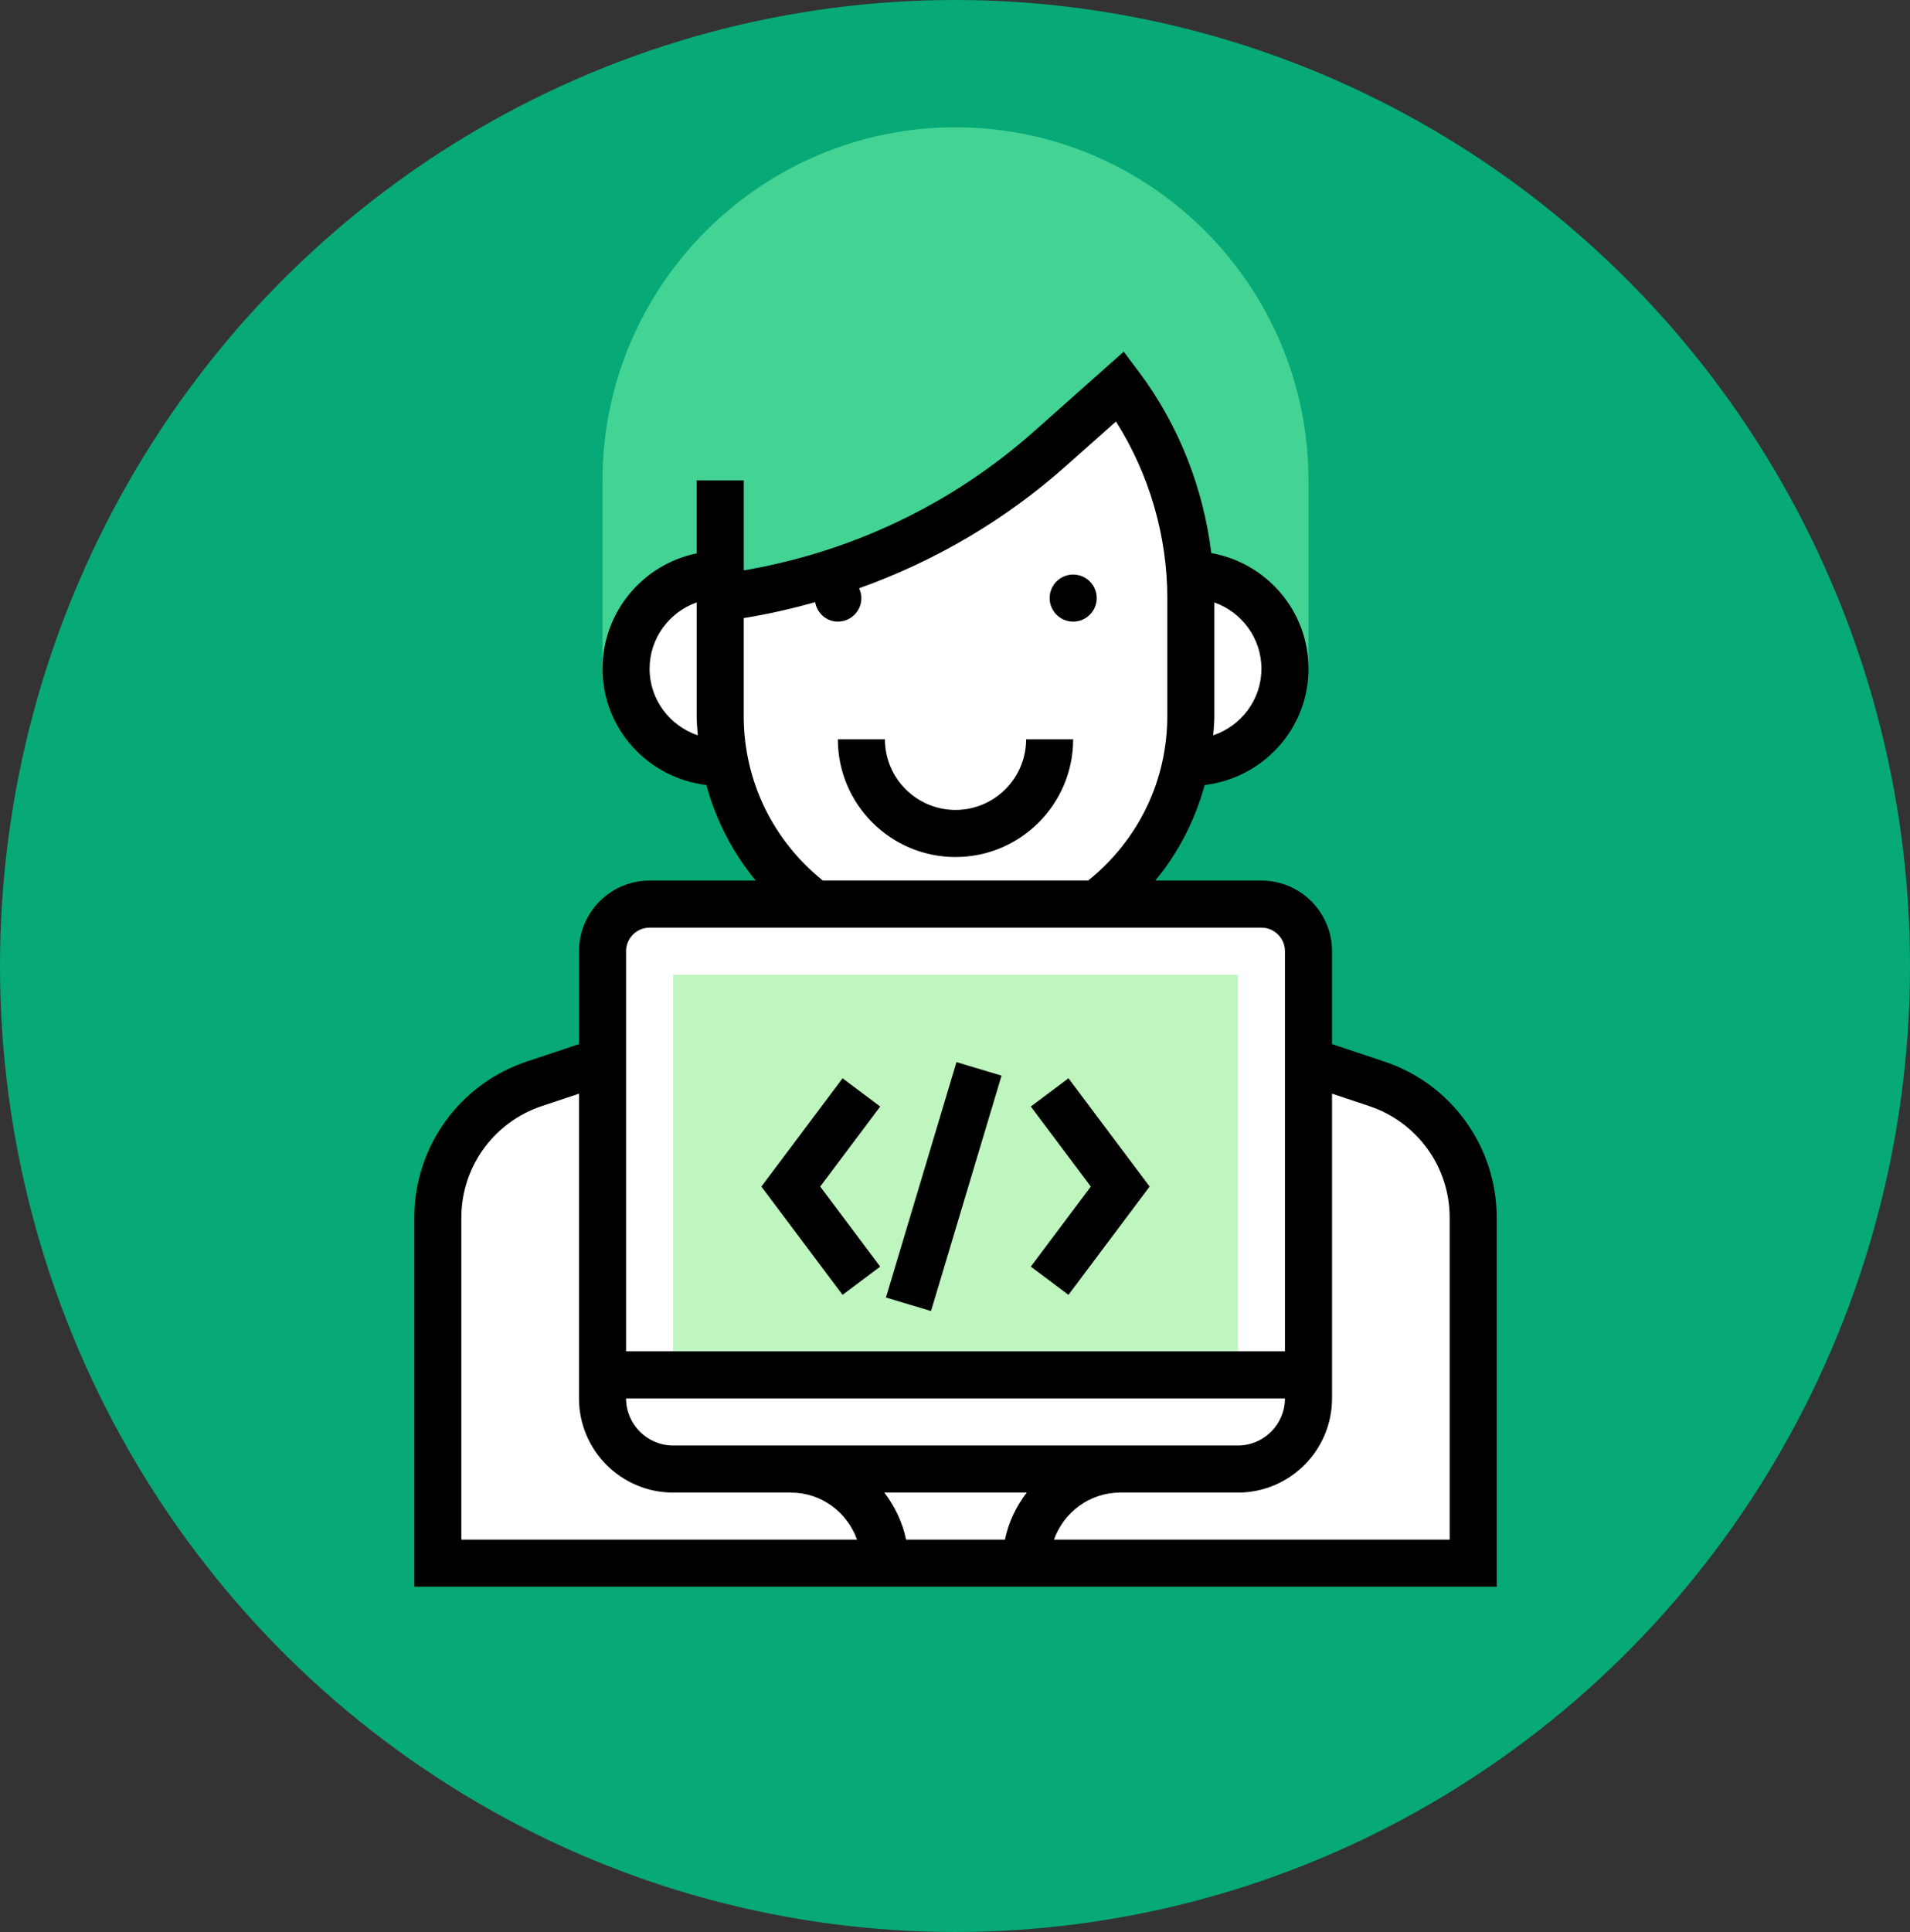<svg width="1876" height="1897" viewBox="0 0 1876 1897" fill="none" xmlns="http://www.w3.org/2000/svg">
<rect x="0" y="0" width="1876" height="1897" fill="#333333" stroke="none"/>
<ellipse cx="938" cy="948.5" rx="938" ry="948.5" fill="#07A977"/>
<g clip-path="url(#clip0)">
<path d="M1452 1537H443.5L427.5 1509L435.5 1304.5V1169L453.5 1123.5L489 1086.5L545 1061.5L592.5 1046V961.5L608 909.5L657 879.5H772.5V869L740.5 821.5L698.5 750L657 728.5L619 690.5L627.5 618L669 580H719H740.5L809.5 563L979.5 484.5L1090 377.5L1115 406L1170 526L1197 563L1236.5 588L1252 638V706L1197 743L1170 759.5L1132 821.5L1115 879.5H1146L1227 889L1267.5 902L1293.5 926V1040.5L1399.5 1093.5L1452 1183V1537Z" fill="white" stroke="black"/>
<path d="M1181 654.5L1160.5 496.5L1115.8 398.5L1108.5 382.5H1099L1066 407L981.5 472.5L897 522.5L787.5 565L709 589V666L718.5 768.5L741 825.5L793.5 889H914.5L1099 881.5L1124 849.5L1168 734L1181 654.5Z" fill="white"/>
<path d="M938.5 125C747.333 125 591.806 280.527 591.806 471.694V656.597H614.919C614.919 605.54 656.315 564.145 707.371 564.145H811.98C892.713 538.883 967.715 497.072 1031.55 440.352L1100.29 379.242C1140.67 433.072 1164.22 497.349 1168.7 564.145H1169.63C1220.69 564.145 1262.08 605.54 1262.08 656.597H1285.19V471.694C1285.19 280.527 1129.67 125 938.5 125Z" fill="#43D394"/>
<path d="M1215.85 957.064H661.145V1326.87H1215.85V957.064Z" fill="#BFF5BF"/>
<path d="M1054.06 610.371C1066.83 610.371 1077.18 600.023 1077.18 587.258C1077.18 574.494 1066.83 564.146 1054.06 564.146C1041.3 564.146 1030.95 574.494 1030.95 587.258C1030.95 600.023 1041.3 610.371 1054.06 610.371Z" fill="black"/>
<path d="M938.5 841.5C1002.22 841.5 1054.06 789.658 1054.06 725.936H1007.84C1007.84 764.164 976.729 795.274 938.5 795.274C900.271 795.274 869.161 764.164 869.161 725.936H822.936C822.936 789.658 874.778 841.5 938.5 841.5Z" fill="black"/>
<path d="M1359.48 1042.24L1308.31 1025.18V933.952C1308.31 895.723 1277.2 864.613 1238.97 864.613H1134.73C1157.54 837.085 1173.84 805.143 1183.27 770.775C1240.52 763.933 1285.19 715.65 1285.19 656.597C1285.19 599.762 1243.87 552.658 1189.74 543.066C1181.9 478.997 1157.59 417.124 1118.78 365.374L1103.73 345.289L1016.21 423.064C935.195 495.084 836.803 541.887 730.507 560.077V471.694H684.281V543.367C631.607 554.114 591.83 600.779 591.83 656.597C591.83 715.65 636.507 763.933 693.734 770.775C703.188 805.143 719.459 837.085 742.272 864.613H638.032C599.804 864.613 568.694 895.723 568.694 933.952V1025.18L517.545 1042.24C451.349 1064.26 406.903 1125.95 406.903 1195.68V1558H1470.1V1376.84V1195.68C1470.1 1125.95 1425.63 1064.26 1359.48 1042.24ZM1192.74 702.823V591.511C1219.58 601.08 1238.97 626.504 1238.97 656.597C1238.97 687.083 1219.04 712.761 1191.63 722.029C1192.12 715.65 1192.74 709.294 1192.74 702.823ZM638.032 656.597C638.032 626.504 657.424 601.08 684.258 591.511V702.823C684.258 709.294 684.882 715.65 685.368 722.029C657.956 712.761 638.032 687.083 638.032 656.597ZM730.484 702.823V606.881C754.29 603.114 777.634 597.682 800.632 591.303C802.619 602.05 811.61 610.371 822.936 610.371C835.694 610.371 846.048 600.016 846.048 587.258C846.048 583.791 845.17 580.578 843.807 577.62C918.068 551.086 986.945 510.893 1046.88 457.618L1096.11 413.865C1128.74 465.453 1146.52 526.124 1146.52 587.258V702.823C1146.52 766.476 1118.16 824.905 1068.79 864.613H808.19C758.867 824.882 730.484 766.452 730.484 702.823ZM614.919 933.952C614.919 921.193 625.297 910.839 638.032 910.839H1238.97C1251.73 910.839 1262.08 921.193 1262.08 933.952V1326.87H614.919V933.952ZM1262.08 1373.1C1262.08 1398.59 1241.35 1419.32 1215.85 1419.32H661.145C635.652 1419.32 614.919 1398.59 614.919 1373.1H1262.08ZM453.129 1511.77V1195.68C453.129 1145.87 484.886 1101.8 532.152 1086.06L568.694 1073.88V1373.1C568.694 1424.08 610.158 1465.55 661.145 1465.55H776.71C806.803 1465.55 832.227 1484.94 841.796 1511.77H453.129ZM987.06 1511.77H889.94C886.427 1494.6 878.799 1479.05 868.584 1465.55H1008.44C998.201 1479.05 990.574 1494.6 987.06 1511.77ZM1423.87 1511.77H1035.2C1044.77 1484.94 1070.2 1465.55 1100.29 1465.55H1215.85C1266.84 1465.55 1308.31 1424.08 1308.31 1373.1V1073.88L1344.85 1086.06C1392.11 1101.82 1423.87 1145.87 1423.87 1195.68V1511.77Z" fill="black"/>
<path d="M827.558 1058.76L747.819 1165.08L827.558 1271.4L864.539 1243.67L805.601 1165.08L864.539 1086.5L827.558 1058.76Z" fill="black"/>
<path d="M1012.46 1086.5L1071.4 1165.08L1012.46 1243.67L1049.44 1271.4L1129.18 1165.08L1049.44 1058.76L1012.46 1086.5Z" fill="black"/>
<path d="M914.447 1287.3L983.724 1056.16L939.444 1042.89L870.167 1274.03L914.447 1287.3Z" fill="black"/>
</g>
<defs>
<clipPath id="clip0">
<rect width="1433" height="1433" fill="white" transform="translate(222 125)"/>
</clipPath>
</defs>
</svg>
